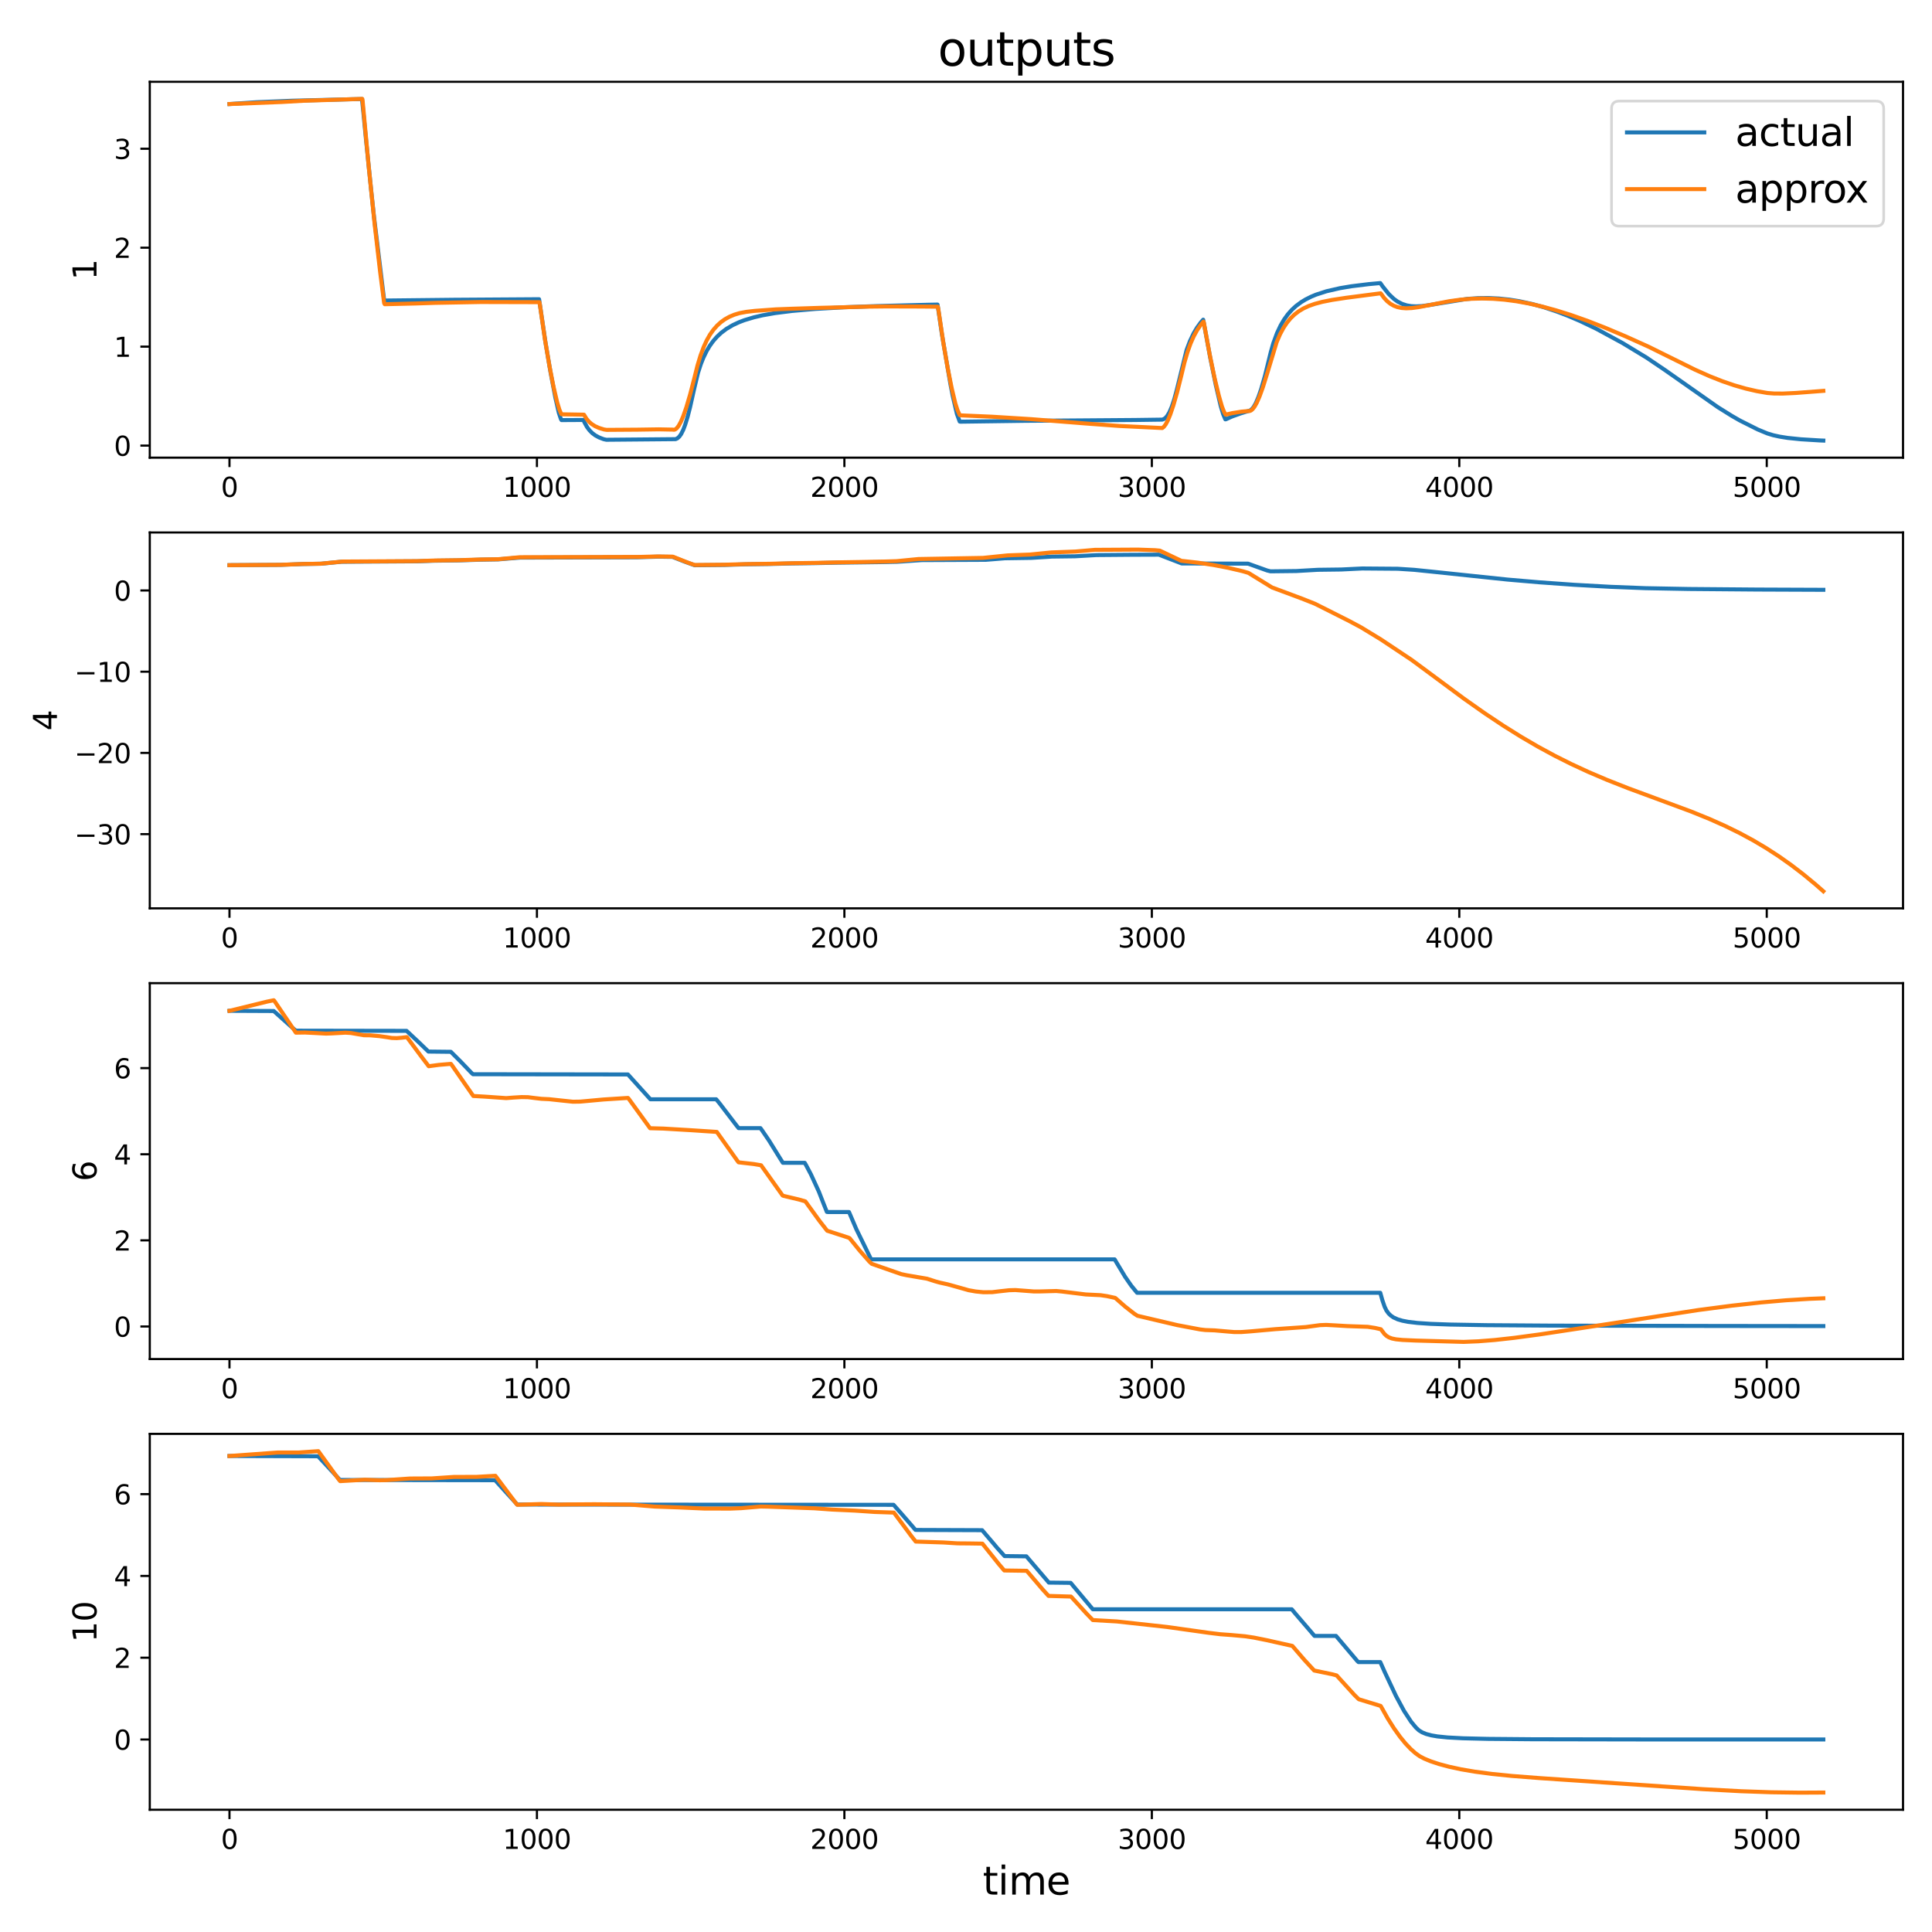 <?xml version="1.0" encoding="utf-8" standalone="no"?>
<!DOCTYPE svg PUBLIC "-//W3C//DTD SVG 1.1//EN"
  "http://www.w3.org/Graphics/SVG/1.1/DTD/svg11.dtd">
<svg xmlns:xlink="http://www.w3.org/1999/xlink" width="720pt" height="720pt" viewBox="0 0 720 720" xmlns="http://www.w3.org/2000/svg" version="1.1">
 <defs>
  <style type="text/css">*{stroke-linejoin: round; stroke-linecap: butt}</style>
 </defs>
 <g id="figure_1">
  <g id="patch_1">
   <path d="M 0 720 
L 720 720 
L 720 0 
L 0 0 
z
" style="fill: #ffffff"/>
  </g>
  <g id="axes_1">
   <g id="patch_2">
    <path d="M 55.82 170.56 
L 709.2 170.56 
L 709.2 30.48 
L 55.82 30.48 
z
" style="fill: #ffffff"/>
   </g>
   <g id="matplotlib.axis_1">
    <g id="xtick_1">
     <g id="line2d_1">
      <defs>
       <path id="m9cb4929d1c" d="M 0 0 
L 0 3.5 
" style="stroke: #000000; stroke-width: 0.8"/>
      </defs>
      <g>
       <use xlink:href="#m9cb4929d1c" x="85.519" y="170.56" style="stroke: #000000; stroke-width: 0.8"/>
      </g>
     </g>
     <g id="text_1">
      <!-- 0 -->
      <g transform="translate(82.338 185.158) scale(0.1 -0.1)">
       <defs>
        <path id="DejaVuSans-30" d="M 2034 4250 
Q 1547 4250 1301 3770 
Q 1056 3291 1056 2328 
Q 1056 1369 1301 889 
Q 1547 409 2034 409 
Q 2525 409 2770 889 
Q 3016 1369 3016 2328 
Q 3016 3291 2770 3770 
Q 2525 4250 2034 4250 
z
M 2034 4750 
Q 2819 4750 3233 4129 
Q 3647 3509 3647 2328 
Q 3647 1150 3233 529 
Q 2819 -91 2034 -91 
Q 1250 -91 836 529 
Q 422 1150 422 2328 
Q 422 3509 836 4129 
Q 1250 4750 2034 4750 
z
" transform="scale(0.016)"/>
       </defs>
       <use xlink:href="#DejaVuSans-30"/>
      </g>
     </g>
    </g>
    <g id="xtick_2">
     <g id="line2d_2">
      <g>
       <use xlink:href="#m9cb4929d1c" x="200.099" y="170.56" style="stroke: #000000; stroke-width: 0.8"/>
      </g>
     </g>
     <g id="text_2">
      <!-- 1000 -->
      <g transform="translate(187.374 185.158) scale(0.1 -0.1)">
       <defs>
        <path id="DejaVuSans-31" d="M 794 531 
L 1825 531 
L 1825 4091 
L 703 3866 
L 703 4441 
L 1819 4666 
L 2450 4666 
L 2450 531 
L 3481 531 
L 3481 0 
L 794 0 
L 794 531 
z
" transform="scale(0.016)"/>
       </defs>
       <use xlink:href="#DejaVuSans-31"/>
       <use xlink:href="#DejaVuSans-30" x="63.623"/>
       <use xlink:href="#DejaVuSans-30" x="127.246"/>
       <use xlink:href="#DejaVuSans-30" x="190.869"/>
      </g>
     </g>
    </g>
    <g id="xtick_3">
     <g id="line2d_3">
      <g>
       <use xlink:href="#m9cb4929d1c" x="314.679" y="170.56" style="stroke: #000000; stroke-width: 0.8"/>
      </g>
     </g>
     <g id="text_3">
      <!-- 2000 -->
      <g transform="translate(301.954 185.158) scale(0.1 -0.1)">
       <defs>
        <path id="DejaVuSans-32" d="M 1228 531 
L 3431 531 
L 3431 0 
L 469 0 
L 469 531 
Q 828 903 1448 1529 
Q 2069 2156 2228 2338 
Q 2531 2678 2651 2914 
Q 2772 3150 2772 3378 
Q 2772 3750 2511 3984 
Q 2250 4219 1831 4219 
Q 1534 4219 1204 4116 
Q 875 4013 500 3803 
L 500 4441 
Q 881 4594 1212 4672 
Q 1544 4750 1819 4750 
Q 2544 4750 2975 4387 
Q 3406 4025 3406 3419 
Q 3406 3131 3298 2873 
Q 3191 2616 2906 2266 
Q 2828 2175 2409 1742 
Q 1991 1309 1228 531 
z
" transform="scale(0.016)"/>
       </defs>
       <use xlink:href="#DejaVuSans-32"/>
       <use xlink:href="#DejaVuSans-30" x="63.623"/>
       <use xlink:href="#DejaVuSans-30" x="127.246"/>
       <use xlink:href="#DejaVuSans-30" x="190.869"/>
      </g>
     </g>
    </g>
    <g id="xtick_4">
     <g id="line2d_4">
      <g>
       <use xlink:href="#m9cb4929d1c" x="429.259" y="170.56" style="stroke: #000000; stroke-width: 0.8"/>
      </g>
     </g>
     <g id="text_4">
      <!-- 3000 -->
      <g transform="translate(416.534 185.158) scale(0.1 -0.1)">
       <defs>
        <path id="DejaVuSans-33" d="M 2597 2516 
Q 3050 2419 3304 2112 
Q 3559 1806 3559 1356 
Q 3559 666 3084 287 
Q 2609 -91 1734 -91 
Q 1441 -91 1130 -33 
Q 819 25 488 141 
L 488 750 
Q 750 597 1062 519 
Q 1375 441 1716 441 
Q 2309 441 2620 675 
Q 2931 909 2931 1356 
Q 2931 1769 2642 2001 
Q 2353 2234 1838 2234 
L 1294 2234 
L 1294 2753 
L 1863 2753 
Q 2328 2753 2575 2939 
Q 2822 3125 2822 3475 
Q 2822 3834 2567 4026 
Q 2313 4219 1838 4219 
Q 1578 4219 1281 4162 
Q 984 4106 628 3988 
L 628 4550 
Q 988 4650 1302 4700 
Q 1616 4750 1894 4750 
Q 2613 4750 3031 4423 
Q 3450 4097 3450 3541 
Q 3450 3153 3228 2886 
Q 3006 2619 2597 2516 
z
" transform="scale(0.016)"/>
       </defs>
       <use xlink:href="#DejaVuSans-33"/>
       <use xlink:href="#DejaVuSans-30" x="63.623"/>
       <use xlink:href="#DejaVuSans-30" x="127.246"/>
       <use xlink:href="#DejaVuSans-30" x="190.869"/>
      </g>
     </g>
    </g>
    <g id="xtick_5">
     <g id="line2d_5">
      <g>
       <use xlink:href="#m9cb4929d1c" x="543.838" y="170.56" style="stroke: #000000; stroke-width: 0.8"/>
      </g>
     </g>
     <g id="text_5">
      <!-- 4000 -->
      <g transform="translate(531.113 185.158) scale(0.1 -0.1)">
       <defs>
        <path id="DejaVuSans-34" d="M 2419 4116 
L 825 1625 
L 2419 1625 
L 2419 4116 
z
M 2253 4666 
L 3047 4666 
L 3047 1625 
L 3713 1625 
L 3713 1100 
L 3047 1100 
L 3047 0 
L 2419 0 
L 2419 1100 
L 313 1100 
L 313 1709 
L 2253 4666 
z
" transform="scale(0.016)"/>
       </defs>
       <use xlink:href="#DejaVuSans-34"/>
       <use xlink:href="#DejaVuSans-30" x="63.623"/>
       <use xlink:href="#DejaVuSans-30" x="127.246"/>
       <use xlink:href="#DejaVuSans-30" x="190.869"/>
      </g>
     </g>
    </g>
    <g id="xtick_6">
     <g id="line2d_6">
      <g>
       <use xlink:href="#m9cb4929d1c" x="658.418" y="170.56" style="stroke: #000000; stroke-width: 0.8"/>
      </g>
     </g>
     <g id="text_6">
      <!-- 5000 -->
      <g transform="translate(645.693 185.158) scale(0.1 -0.1)">
       <defs>
        <path id="DejaVuSans-35" d="M 691 4666 
L 3169 4666 
L 3169 4134 
L 1269 4134 
L 1269 2991 
Q 1406 3038 1543 3061 
Q 1681 3084 1819 3084 
Q 2600 3084 3056 2656 
Q 3513 2228 3513 1497 
Q 3513 744 3044 326 
Q 2575 -91 1722 -91 
Q 1428 -91 1123 -41 
Q 819 9 494 109 
L 494 744 
Q 775 591 1075 516 
Q 1375 441 1709 441 
Q 2250 441 2565 725 
Q 2881 1009 2881 1497 
Q 2881 1984 2565 2268 
Q 2250 2553 1709 2553 
Q 1456 2553 1204 2497 
Q 953 2441 691 2322 
L 691 4666 
z
" transform="scale(0.016)"/>
       </defs>
       <use xlink:href="#DejaVuSans-35"/>
       <use xlink:href="#DejaVuSans-30" x="63.623"/>
       <use xlink:href="#DejaVuSans-30" x="127.246"/>
       <use xlink:href="#DejaVuSans-30" x="190.869"/>
      </g>
     </g>
    </g>
   </g>
   <g id="matplotlib.axis_2">
    <g id="ytick_1">
     <g id="line2d_7">
      <defs>
       <path id="me25ed0e002" d="M 0 0 
L -3.5 0 
" style="stroke: #000000; stroke-width: 0.8"/>
      </defs>
      <g>
       <use xlink:href="#me25ed0e002" x="55.82" y="166.055" style="stroke: #000000; stroke-width: 0.8"/>
      </g>
     </g>
     <g id="text_7">
      <!-- 0 -->
      <g transform="translate(42.458 169.854) scale(0.1 -0.1)">
       <use xlink:href="#DejaVuSans-30"/>
      </g>
     </g>
    </g>
    <g id="ytick_2">
     <g id="line2d_8">
      <g>
       <use xlink:href="#me25ed0e002" x="55.82" y="129.179" style="stroke: #000000; stroke-width: 0.8"/>
      </g>
     </g>
     <g id="text_8">
      <!-- 1 -->
      <g transform="translate(42.458 132.978) scale(0.1 -0.1)">
       <use xlink:href="#DejaVuSans-31"/>
      </g>
     </g>
    </g>
    <g id="ytick_3">
     <g id="line2d_9">
      <g>
       <use xlink:href="#me25ed0e002" x="55.82" y="92.303" style="stroke: #000000; stroke-width: 0.8"/>
      </g>
     </g>
     <g id="text_9">
      <!-- 2 -->
      <g transform="translate(42.458 96.102) scale(0.1 -0.1)">
       <use xlink:href="#DejaVuSans-32"/>
      </g>
     </g>
    </g>
    <g id="ytick_4">
     <g id="line2d_10">
      <g>
       <use xlink:href="#me25ed0e002" x="55.82" y="55.427" style="stroke: #000000; stroke-width: 0.8"/>
      </g>
     </g>
     <g id="text_10">
      <!-- 3 -->
      <g transform="translate(42.458 59.226) scale(0.1 -0.1)">
       <use xlink:href="#DejaVuSans-33"/>
      </g>
     </g>
    </g>
    <g id="text_11">
     <!-- 1 -->
     <g transform="translate(35.962 104.338) rotate(-90) scale(0.12 -0.12)">
      <use xlink:href="#DejaVuSans-31"/>
     </g>
    </g>
   </g>
   <g id="line2d_11">
    <path d="M 85.519 38.774 
L 95.602 38.091 
L 109.008 37.536 
L 130.778 36.994 
L 134.903 36.919 
L 135.476 42.472 
L 136.507 53.113 
L 138.34 71.09 
L 139.372 80.719 
L 143.153 111.776 
L 143.382 111.997 
L 169.277 111.715 
L 200.901 111.508 
L 201.245 113.757 
L 203.307 127.769 
L 205.14 138.595 
L 206.974 148.228 
L 208.234 153.764 
L 209.036 156.182 
L 209.265 156.557 
L 217.4 156.51 
L 217.859 157.48 
L 218.775 159.144 
L 219.692 160.377 
L 220.723 161.412 
L 221.869 162.266 
L 223.244 163.014 
L 224.963 163.675 
L 225.994 163.889 
L 251.774 163.659 
L 252.462 163.341 
L 253.149 162.722 
L 253.837 161.761 
L 254.639 160.148 
L 255.326 158.334 
L 256.243 155.363 
L 257.16 151.795 
L 258.649 145.123 
L 260.139 138.892 
L 261.17 135.722 
L 262.087 133.408 
L 263.347 130.807 
L 264.493 128.892 
L 265.753 127.146 
L 267.128 125.57 
L 268.732 124.059 
L 270.68 122.587 
L 273.086 121.164 
L 275.378 120.097 
L 277.44 119.312 
L 280.992 118.246 
L 284.201 117.5 
L 288.784 116.692 
L 295.2 115.878 
L 304.023 115.114 
L 314.45 114.52 
L 326.595 114.067 
L 345.73 113.58 
L 349.396 113.509 
L 350.084 118.114 
L 351.001 124.436 
L 354.209 143.234 
L 355.011 147.359 
L 356.615 154.269 
L 357.646 157.085 
L 357.875 157.152 
L 381.823 156.828 
L 422.957 156.519 
L 433.154 156.381 
L 433.842 156.099 
L 434.415 155.664 
L 434.988 155.004 
L 435.79 153.674 
L 436.706 151.538 
L 437.623 148.756 
L 438.54 145.359 
L 442.206 130.444 
L 443.466 127.1 
L 444.841 124.218 
L 446.102 122.099 
L 447.477 120.2 
L 448.393 119.14 
L 448.737 120.912 
L 451.029 133.394 
L 453.091 143.501 
L 454.924 151.338 
L 455.841 154.37 
L 456.643 156.274 
L 456.872 156.251 
L 459.164 155.209 
L 462.372 154.06 
L 465.924 152.954 
L 466.612 152.382 
L 467.184 151.671 
L 467.987 150.281 
L 469.018 147.851 
L 470.049 144.831 
L 471.424 140.014 
L 473.601 131.166 
L 474.518 127.929 
L 475.893 124.174 
L 477.268 121.254 
L 478.528 119.106 
L 479.903 117.193 
L 481.392 115.499 
L 482.997 114.021 
L 484.944 112.578 
L 486.548 111.606 
L 488.611 110.571 
L 490.444 109.807 
L 494.34 108.544 
L 499.381 107.387 
L 503.621 106.679 
L 510.037 105.892 
L 514.391 105.489 
L 515.308 106.782 
L 517.6 109.64 
L 519.433 111.374 
L 520.808 112.367 
L 522.527 113.253 
L 524.245 113.809 
L 525.964 114.096 
L 527.797 114.175 
L 529.974 114.055 
L 532.839 113.667 
L 546.703 111.402 
L 550.828 111.11 
L 554.723 111.067 
L 558.619 111.255 
L 562.629 111.681 
L 566.296 112.27 
L 571.108 113.323 
L 575.348 114.498 
L 580.389 116.18 
L 584.285 117.676 
L 588.868 119.641 
L 594.941 122.551 
L 604.68 127.846 
L 613.618 133.271 
L 620.607 137.995 
L 640.2 151.743 
L 645.356 154.96 
L 648.335 156.675 
L 655.095 160.068 
L 658.647 161.537 
L 660.824 162.197 
L 663.231 162.725 
L 666.21 163.197 
L 671.137 163.707 
L 678.011 164.13 
L 679.501 164.193 
L 679.501 164.193 
" clip-path="url(#pb04f5c533a)" style="fill: none; stroke: #1f77b4; stroke-width: 1.5; stroke-linecap: square"/>
   </g>
   <g id="line2d_12">
    <path d="M 85.519 38.774 
L 104.998 38.012 
L 113.133 37.549 
L 135.018 36.847 
L 135.132 37.495 
L 137.424 62.256 
L 139.601 83.429 
L 141.663 101.336 
L 143.153 112.949 
L 143.382 113.372 
L 154.84 113.102 
L 162.288 112.861 
L 172.256 112.679 
L 179.131 112.551 
L 201.016 112.608 
L 201.245 113.869 
L 203.078 126.409 
L 204.797 136.594 
L 206.286 144.146 
L 207.661 150.009 
L 208.463 152.637 
L 209.151 154.282 
L 209.38 154.402 
L 217.63 154.538 
L 218.546 156.03 
L 219.463 157.117 
L 220.494 158.019 
L 221.755 158.817 
L 223.244 159.482 
L 225.077 160.047 
L 226.109 160.199 
L 237.567 160.121 
L 245.473 160.003 
L 250.743 160.104 
L 251.202 160.168 
L 251.66 160.019 
L 252.233 159.568 
L 252.92 158.68 
L 253.722 157.219 
L 254.639 155.067 
L 255.785 151.773 
L 257.16 147.109 
L 258.764 140.93 
L 259.91 136.303 
L 261.055 132.51 
L 262.201 129.412 
L 263.347 126.897 
L 264.607 124.672 
L 265.868 122.894 
L 267.243 121.346 
L 268.618 120.084 
L 270.107 119.004 
L 271.826 118.044 
L 273.659 117.278 
L 275.607 116.69 
L 278.128 116.216 
L 281.336 115.848 
L 289.242 115.281 
L 294.627 115.076 
L 305.742 114.719 
L 312.616 114.55 
L 323.731 114.266 
L 330.376 114.197 
L 343.324 114.234 
L 349.511 114.294 
L 349.74 115.535 
L 351.573 127.838 
L 353.178 137.191 
L 354.667 144.643 
L 356.042 150.403 
L 356.844 152.884 
L 357.646 154.672 
L 357.875 154.787 
L 369.792 155.303 
L 384.229 156.201 
L 404.968 157.847 
L 417.113 158.74 
L 433.154 159.517 
L 433.727 159.067 
L 434.415 158.165 
L 435.217 156.669 
L 436.133 154.452 
L 437.279 151.064 
L 438.654 146.267 
L 440.258 139.896 
L 441.404 135.114 
L 442.55 131.193 
L 443.696 127.989 
L 444.841 125.386 
L 446.102 123.079 
L 447.362 121.231 
L 448.508 119.864 
L 448.623 120.133 
L 450.8 132.032 
L 452.633 140.855 
L 454.237 147.502 
L 455.383 151.498 
L 456.185 153.53 
L 456.758 154.538 
L 459.278 153.949 
L 462.601 153.419 
L 465.237 153.178 
L 465.695 153.183 
L 466.268 152.94 
L 466.841 152.447 
L 467.528 151.556 
L 468.33 150.145 
L 469.362 147.824 
L 470.622 144.362 
L 472.226 139.227 
L 475.778 127.488 
L 477.038 124.566 
L 478.299 122.219 
L 479.559 120.324 
L 480.934 118.656 
L 482.424 117.214 
L 484.028 115.987 
L 485.746 114.954 
L 487.694 114.048 
L 489.986 113.239 
L 492.736 112.507 
L 496.402 111.778 
L 501.673 110.976 
L 514.506 109.307 
L 514.735 109.565 
L 515.881 111.108 
L 517.027 112.308 
L 518.173 113.22 
L 519.433 113.942 
L 520.808 114.458 
L 522.297 114.771 
L 524.016 114.896 
L 526.079 114.81 
L 528.714 114.461 
L 532.839 113.657 
L 540.057 112.26 
L 544.297 111.68 
L 548.307 111.35 
L 552.317 111.241 
L 556.442 111.352 
L 560.682 111.691 
L 565.15 112.277 
L 569.733 113.103 
L 574.66 114.223 
L 579.816 115.624 
L 585.431 117.385 
L 591.504 119.531 
L 598.149 122.12 
L 605.826 125.359 
L 614.305 129.177 
L 620.951 132.464 
L 631.721 137.791 
L 637.106 140.19 
L 641.919 142.091 
L 646.387 143.615 
L 650.627 144.829 
L 654.752 145.78 
L 658.647 146.454 
L 661.168 146.649 
L 664.491 146.665 
L 669.189 146.448 
L 678.241 145.761 
L 679.501 145.659 
L 679.501 145.659 
" clip-path="url(#pb04f5c533a)" style="fill: none; stroke: #ff7f0e; stroke-width: 1.5; stroke-linecap: square"/>
   </g>
   <g id="patch_3">
    <path d="M 55.82 170.56 
L 55.82 30.48 
" style="fill: none; stroke: #000000; stroke-width: 0.8; stroke-linejoin: miter; stroke-linecap: square"/>
   </g>
   <g id="patch_4">
    <path d="M 709.2 170.56 
L 709.2 30.48 
" style="fill: none; stroke: #000000; stroke-width: 0.8; stroke-linejoin: miter; stroke-linecap: square"/>
   </g>
   <g id="patch_5">
    <path d="M 55.82 170.56 
L 709.2 170.56 
" style="fill: none; stroke: #000000; stroke-width: 0.8; stroke-linejoin: miter; stroke-linecap: square"/>
   </g>
   <g id="patch_6">
    <path d="M 55.82 30.48 
L 709.2 30.48 
" style="fill: none; stroke: #000000; stroke-width: 0.8; stroke-linejoin: miter; stroke-linecap: square"/>
   </g>
   <g id="text_12">
    <!-- outputs -->
    <g transform="translate(349.512 24.48) scale(0.173 -0.173)">
     <defs>
      <path id="DejaVuSans-6f" d="M 1959 3097 
Q 1497 3097 1228 2736 
Q 959 2375 959 1747 
Q 959 1119 1226 758 
Q 1494 397 1959 397 
Q 2419 397 2687 759 
Q 2956 1122 2956 1747 
Q 2956 2369 2687 2733 
Q 2419 3097 1959 3097 
z
M 1959 3584 
Q 2709 3584 3137 3096 
Q 3566 2609 3566 1747 
Q 3566 888 3137 398 
Q 2709 -91 1959 -91 
Q 1206 -91 779 398 
Q 353 888 353 1747 
Q 353 2609 779 3096 
Q 1206 3584 1959 3584 
z
" transform="scale(0.016)"/>
      <path id="DejaVuSans-75" d="M 544 1381 
L 544 3500 
L 1119 3500 
L 1119 1403 
Q 1119 906 1312 657 
Q 1506 409 1894 409 
Q 2359 409 2629 706 
Q 2900 1003 2900 1516 
L 2900 3500 
L 3475 3500 
L 3475 0 
L 2900 0 
L 2900 538 
Q 2691 219 2414 64 
Q 2138 -91 1772 -91 
Q 1169 -91 856 284 
Q 544 659 544 1381 
z
M 1991 3584 
L 1991 3584 
z
" transform="scale(0.016)"/>
      <path id="DejaVuSans-74" d="M 1172 4494 
L 1172 3500 
L 2356 3500 
L 2356 3053 
L 1172 3053 
L 1172 1153 
Q 1172 725 1289 603 
Q 1406 481 1766 481 
L 2356 481 
L 2356 0 
L 1766 0 
Q 1100 0 847 248 
Q 594 497 594 1153 
L 594 3053 
L 172 3053 
L 172 3500 
L 594 3500 
L 594 4494 
L 1172 4494 
z
" transform="scale(0.016)"/>
      <path id="DejaVuSans-70" d="M 1159 525 
L 1159 -1331 
L 581 -1331 
L 581 3500 
L 1159 3500 
L 1159 2969 
Q 1341 3281 1617 3432 
Q 1894 3584 2278 3584 
Q 2916 3584 3314 3078 
Q 3713 2572 3713 1747 
Q 3713 922 3314 415 
Q 2916 -91 2278 -91 
Q 1894 -91 1617 61 
Q 1341 213 1159 525 
z
M 3116 1747 
Q 3116 2381 2855 2742 
Q 2594 3103 2138 3103 
Q 1681 3103 1420 2742 
Q 1159 2381 1159 1747 
Q 1159 1113 1420 752 
Q 1681 391 2138 391 
Q 2594 391 2855 752 
Q 3116 1113 3116 1747 
z
" transform="scale(0.016)"/>
      <path id="DejaVuSans-73" d="M 2834 3397 
L 2834 2853 
Q 2591 2978 2328 3040 
Q 2066 3103 1784 3103 
Q 1356 3103 1142 2972 
Q 928 2841 928 2578 
Q 928 2378 1081 2264 
Q 1234 2150 1697 2047 
L 1894 2003 
Q 2506 1872 2764 1633 
Q 3022 1394 3022 966 
Q 3022 478 2636 193 
Q 2250 -91 1575 -91 
Q 1294 -91 989 -36 
Q 684 19 347 128 
L 347 722 
Q 666 556 975 473 
Q 1284 391 1588 391 
Q 1994 391 2212 530 
Q 2431 669 2431 922 
Q 2431 1156 2273 1281 
Q 2116 1406 1581 1522 
L 1381 1569 
Q 847 1681 609 1914 
Q 372 2147 372 2553 
Q 372 3047 722 3315 
Q 1072 3584 1716 3584 
Q 2034 3584 2315 3537 
Q 2597 3491 2834 3397 
z
" transform="scale(0.016)"/>
     </defs>
     <use xlink:href="#DejaVuSans-6f"/>
     <use xlink:href="#DejaVuSans-75" x="61.182"/>
     <use xlink:href="#DejaVuSans-74" x="124.561"/>
     <use xlink:href="#DejaVuSans-70" x="163.77"/>
     <use xlink:href="#DejaVuSans-75" x="227.246"/>
     <use xlink:href="#DejaVuSans-74" x="290.625"/>
     <use xlink:href="#DejaVuSans-73" x="329.834"/>
    </g>
   </g>
   <g id="legend_1">
    <g id="patch_7">
     <path d="M 603.452 84.273 
L 699.12 84.273 
Q 702 84.273 702 81.393 
L 702 40.56 
Q 702 37.68 699.12 37.68 
L 603.452 37.68 
Q 600.572 37.68 600.572 40.56 
L 600.572 81.393 
Q 600.572 84.273 603.452 84.273 
z
" style="fill: #ffffff; opacity: 0.8; stroke: #cccccc; stroke-linejoin: miter"/>
    </g>
    <g id="line2d_13">
     <path d="M 606.332 49.342 
L 620.732 49.342 
L 635.132 49.342 
" style="fill: none; stroke: #1f77b4; stroke-width: 1.5; stroke-linecap: square"/>
    </g>
    <g id="text_13">
     <!-- actual -->
     <g transform="translate(646.652 54.382) scale(0.144 -0.144)">
      <defs>
       <path id="DejaVuSans-61" d="M 2194 1759 
Q 1497 1759 1228 1600 
Q 959 1441 959 1056 
Q 959 750 1161 570 
Q 1363 391 1709 391 
Q 2188 391 2477 730 
Q 2766 1069 2766 1631 
L 2766 1759 
L 2194 1759 
z
M 3341 1997 
L 3341 0 
L 2766 0 
L 2766 531 
Q 2569 213 2275 61 
Q 1981 -91 1556 -91 
Q 1019 -91 701 211 
Q 384 513 384 1019 
Q 384 1609 779 1909 
Q 1175 2209 1959 2209 
L 2766 2209 
L 2766 2266 
Q 2766 2663 2505 2880 
Q 2244 3097 1772 3097 
Q 1472 3097 1187 3025 
Q 903 2953 641 2809 
L 641 3341 
Q 956 3463 1253 3523 
Q 1550 3584 1831 3584 
Q 2591 3584 2966 3190 
Q 3341 2797 3341 1997 
z
" transform="scale(0.016)"/>
       <path id="DejaVuSans-63" d="M 3122 3366 
L 3122 2828 
Q 2878 2963 2633 3030 
Q 2388 3097 2138 3097 
Q 1578 3097 1268 2742 
Q 959 2388 959 1747 
Q 959 1106 1268 751 
Q 1578 397 2138 397 
Q 2388 397 2633 464 
Q 2878 531 3122 666 
L 3122 134 
Q 2881 22 2623 -34 
Q 2366 -91 2075 -91 
Q 1284 -91 818 406 
Q 353 903 353 1747 
Q 353 2603 823 3093 
Q 1294 3584 2113 3584 
Q 2378 3584 2631 3529 
Q 2884 3475 3122 3366 
z
" transform="scale(0.016)"/>
       <path id="DejaVuSans-6c" d="M 603 4863 
L 1178 4863 
L 1178 0 
L 603 0 
L 603 4863 
z
" transform="scale(0.016)"/>
      </defs>
      <use xlink:href="#DejaVuSans-61"/>
      <use xlink:href="#DejaVuSans-63" x="61.279"/>
      <use xlink:href="#DejaVuSans-74" x="116.26"/>
      <use xlink:href="#DejaVuSans-75" x="155.469"/>
      <use xlink:href="#DejaVuSans-61" x="218.848"/>
      <use xlink:href="#DejaVuSans-6c" x="280.127"/>
     </g>
    </g>
    <g id="line2d_14">
     <path d="M 606.332 70.478 
L 620.732 70.478 
L 635.132 70.478 
" style="fill: none; stroke: #ff7f0e; stroke-width: 1.5; stroke-linecap: square"/>
    </g>
    <g id="text_14">
     <!-- approx -->
     <g transform="translate(646.652 75.518) scale(0.144 -0.144)">
      <defs>
       <path id="DejaVuSans-72" d="M 2631 2963 
Q 2534 3019 2420 3045 
Q 2306 3072 2169 3072 
Q 1681 3072 1420 2755 
Q 1159 2438 1159 1844 
L 1159 0 
L 581 0 
L 581 3500 
L 1159 3500 
L 1159 2956 
Q 1341 3275 1631 3429 
Q 1922 3584 2338 3584 
Q 2397 3584 2469 3576 
Q 2541 3569 2628 3553 
L 2631 2963 
z
" transform="scale(0.016)"/>
       <path id="DejaVuSans-78" d="M 3513 3500 
L 2247 1797 
L 3578 0 
L 2900 0 
L 1881 1375 
L 863 0 
L 184 0 
L 1544 1831 
L 300 3500 
L 978 3500 
L 1906 2253 
L 2834 3500 
L 3513 3500 
z
" transform="scale(0.016)"/>
      </defs>
      <use xlink:href="#DejaVuSans-61"/>
      <use xlink:href="#DejaVuSans-70" x="61.279"/>
      <use xlink:href="#DejaVuSans-70" x="124.756"/>
      <use xlink:href="#DejaVuSans-72" x="188.232"/>
      <use xlink:href="#DejaVuSans-6f" x="227.096"/>
      <use xlink:href="#DejaVuSans-78" x="285.152"/>
     </g>
    </g>
   </g>
  </g>
  <g id="axes_2">
   <g id="patch_8">
    <path d="M 55.82 338.52 
L 709.2 338.52 
L 709.2 198.44 
L 55.82 198.44 
z
" style="fill: #ffffff"/>
   </g>
   <g id="matplotlib.axis_3">
    <g id="xtick_7">
     <g id="line2d_15">
      <g>
       <use xlink:href="#m9cb4929d1c" x="85.519" y="338.52" style="stroke: #000000; stroke-width: 0.8"/>
      </g>
     </g>
     <g id="text_15">
      <!-- 0 -->
      <g transform="translate(82.338 353.118) scale(0.1 -0.1)">
       <use xlink:href="#DejaVuSans-30"/>
      </g>
     </g>
    </g>
    <g id="xtick_8">
     <g id="line2d_16">
      <g>
       <use xlink:href="#m9cb4929d1c" x="200.099" y="338.52" style="stroke: #000000; stroke-width: 0.8"/>
      </g>
     </g>
     <g id="text_16">
      <!-- 1000 -->
      <g transform="translate(187.374 353.118) scale(0.1 -0.1)">
       <use xlink:href="#DejaVuSans-31"/>
       <use xlink:href="#DejaVuSans-30" x="63.623"/>
       <use xlink:href="#DejaVuSans-30" x="127.246"/>
       <use xlink:href="#DejaVuSans-30" x="190.869"/>
      </g>
     </g>
    </g>
    <g id="xtick_9">
     <g id="line2d_17">
      <g>
       <use xlink:href="#m9cb4929d1c" x="314.679" y="338.52" style="stroke: #000000; stroke-width: 0.8"/>
      </g>
     </g>
     <g id="text_17">
      <!-- 2000 -->
      <g transform="translate(301.954 353.118) scale(0.1 -0.1)">
       <use xlink:href="#DejaVuSans-32"/>
       <use xlink:href="#DejaVuSans-30" x="63.623"/>
       <use xlink:href="#DejaVuSans-30" x="127.246"/>
       <use xlink:href="#DejaVuSans-30" x="190.869"/>
      </g>
     </g>
    </g>
    <g id="xtick_10">
     <g id="line2d_18">
      <g>
       <use xlink:href="#m9cb4929d1c" x="429.259" y="338.52" style="stroke: #000000; stroke-width: 0.8"/>
      </g>
     </g>
     <g id="text_18">
      <!-- 3000 -->
      <g transform="translate(416.534 353.118) scale(0.1 -0.1)">
       <use xlink:href="#DejaVuSans-33"/>
       <use xlink:href="#DejaVuSans-30" x="63.623"/>
       <use xlink:href="#DejaVuSans-30" x="127.246"/>
       <use xlink:href="#DejaVuSans-30" x="190.869"/>
      </g>
     </g>
    </g>
    <g id="xtick_11">
     <g id="line2d_19">
      <g>
       <use xlink:href="#m9cb4929d1c" x="543.838" y="338.52" style="stroke: #000000; stroke-width: 0.8"/>
      </g>
     </g>
     <g id="text_19">
      <!-- 4000 -->
      <g transform="translate(531.113 353.118) scale(0.1 -0.1)">
       <use xlink:href="#DejaVuSans-34"/>
       <use xlink:href="#DejaVuSans-30" x="63.623"/>
       <use xlink:href="#DejaVuSans-30" x="127.246"/>
       <use xlink:href="#DejaVuSans-30" x="190.869"/>
      </g>
     </g>
    </g>
    <g id="xtick_12">
     <g id="line2d_20">
      <g>
       <use xlink:href="#m9cb4929d1c" x="658.418" y="338.52" style="stroke: #000000; stroke-width: 0.8"/>
      </g>
     </g>
     <g id="text_20">
      <!-- 5000 -->
      <g transform="translate(645.693 353.118) scale(0.1 -0.1)">
       <use xlink:href="#DejaVuSans-35"/>
       <use xlink:href="#DejaVuSans-30" x="63.623"/>
       <use xlink:href="#DejaVuSans-30" x="127.246"/>
       <use xlink:href="#DejaVuSans-30" x="190.869"/>
      </g>
     </g>
    </g>
   </g>
   <g id="matplotlib.axis_4">
    <g id="ytick_5">
     <g id="line2d_21">
      <g>
       <use xlink:href="#me25ed0e002" x="55.82" y="310.857" style="stroke: #000000; stroke-width: 0.8"/>
      </g>
     </g>
     <g id="text_21">
      <!-- −30 -->
      <g transform="translate(27.715 314.656) scale(0.1 -0.1)">
       <defs>
        <path id="DejaVuSans-2212" d="M 678 2272 
L 4684 2272 
L 4684 1741 
L 678 1741 
L 678 2272 
z
" transform="scale(0.016)"/>
       </defs>
       <use xlink:href="#DejaVuSans-2212"/>
       <use xlink:href="#DejaVuSans-33" x="83.789"/>
       <use xlink:href="#DejaVuSans-30" x="147.412"/>
      </g>
     </g>
    </g>
    <g id="ytick_6">
     <g id="line2d_22">
      <g>
       <use xlink:href="#me25ed0e002" x="55.82" y="280.589" style="stroke: #000000; stroke-width: 0.8"/>
      </g>
     </g>
     <g id="text_22">
      <!-- −20 -->
      <g transform="translate(27.715 284.388) scale(0.1 -0.1)">
       <use xlink:href="#DejaVuSans-2212"/>
       <use xlink:href="#DejaVuSans-32" x="83.789"/>
       <use xlink:href="#DejaVuSans-30" x="147.412"/>
      </g>
     </g>
    </g>
    <g id="ytick_7">
     <g id="line2d_23">
      <g>
       <use xlink:href="#me25ed0e002" x="55.82" y="250.321" style="stroke: #000000; stroke-width: 0.8"/>
      </g>
     </g>
     <g id="text_23">
      <!-- −10 -->
      <g transform="translate(27.715 254.121) scale(0.1 -0.1)">
       <use xlink:href="#DejaVuSans-2212"/>
       <use xlink:href="#DejaVuSans-31" x="83.789"/>
       <use xlink:href="#DejaVuSans-30" x="147.412"/>
      </g>
     </g>
    </g>
    <g id="ytick_8">
     <g id="line2d_24">
      <g>
       <use xlink:href="#me25ed0e002" x="55.82" y="220.054" style="stroke: #000000; stroke-width: 0.8"/>
      </g>
     </g>
     <g id="text_24">
      <!-- 0 -->
      <g transform="translate(42.458 223.853) scale(0.1 -0.1)">
       <use xlink:href="#DejaVuSans-30"/>
      </g>
     </g>
    </g>
    <g id="text_25">
     <!-- 4 -->
     <g transform="translate(21.22 272.298) rotate(-90) scale(0.12 -0.12)">
      <use xlink:href="#DejaVuSans-34"/>
     </g>
    </g>
   </g>
   <g id="line2d_25">
    <path d="M 85.519 210.619 
L 104.539 210.51 
L 113.018 210.191 
L 119.664 210.079 
L 127.112 209.359 
L 155.527 209.183 
L 162.058 208.956 
L 170.881 208.843 
L 179.131 208.573 
L 185.776 208.46 
L 193.797 207.806 
L 237.223 207.687 
L 245.243 207.451 
L 250.629 207.533 
L 255.097 209.29 
L 258.878 210.654 
L 269.993 210.544 
L 277.899 210.299 
L 286.836 210.183 
L 295.2 209.974 
L 303.565 209.864 
L 311.814 209.693 
L 320.981 209.581 
L 328.887 209.475 
L 334.272 209.363 
L 343.438 208.733 
L 367.385 208.623 
L 374.489 208.051 
L 384.458 207.903 
L 392.02 207.423 
L 400.614 207.315 
L 408.634 206.857 
L 422.155 206.745 
L 431.894 206.711 
L 432.696 207.028 
L 440.373 209.982 
L 465.122 210.058 
L 472.226 212.606 
L 473.486 212.917 
L 483.111 212.806 
L 491.132 212.347 
L 499.84 212.236 
L 507.631 211.854 
L 520.922 211.96 
L 526.995 212.355 
L 533.297 212.999 
L 561.827 215.993 
L 573.629 217.004 
L 586.691 217.938 
L 600.097 218.683 
L 613.159 219.196 
L 629.43 219.499 
L 654.981 219.707 
L 679.501 219.803 
L 679.501 219.803 
" clip-path="url(#p42d7382819)" style="fill: none; stroke: #1f77b4; stroke-width: 1.5; stroke-linecap: square"/>
   </g>
   <g id="line2d_26">
    <path d="M 85.519 210.619 
L 104.654 210.489 
L 112.789 210.181 
L 119.549 210.073 
L 127.684 209.27 
L 155.184 209.109 
L 162.402 208.875 
L 170.881 208.769 
L 178.902 208.508 
L 185.662 208.404 
L 193.682 207.663 
L 238.369 207.547 
L 245.129 207.371 
L 250.743 207.451 
L 256.472 209.719 
L 258.878 210.551 
L 269.993 210.451 
L 278.242 210.218 
L 286.836 210.104 
L 294.971 209.896 
L 303.565 209.773 
L 311.814 209.584 
L 320.751 209.437 
L 329.46 209.27 
L 334.157 209.125 
L 342.292 208.331 
L 366.354 207.91 
L 375.521 206.97 
L 383.77 206.67 
L 391.791 205.87 
L 400.728 205.541 
L 408.061 204.909 
L 424.102 204.82 
L 430.404 205.038 
L 432.238 205.205 
L 440.258 209.001 
L 446.446 209.694 
L 452.175 210.554 
L 457.674 211.604 
L 463.06 212.861 
L 465.237 213.498 
L 474.059 218.935 
L 479.33 220.89 
L 485.174 223.075 
L 489.986 224.979 
L 495.486 227.736 
L 502.933 231.498 
L 507.287 233.831 
L 514.621 238.302 
L 525.964 245.853 
L 532.38 250.588 
L 545.557 260.355 
L 553.349 265.844 
L 560.338 270.5 
L 566.869 274.585 
L 573.171 278.264 
L 579.358 281.618 
L 585.545 284.721 
L 591.962 287.69 
L 598.837 290.621 
L 606.743 293.74 
L 616.711 297.421 
L 630.232 302.429 
L 637.106 305.221 
L 642.95 307.827 
L 648.335 310.472 
L 653.377 313.196 
L 658.189 316.05 
L 662.887 319.096 
L 667.47 322.333 
L 672.053 325.843 
L 676.636 329.636 
L 679.501 332.153 
L 679.501 332.153 
" clip-path="url(#p42d7382819)" style="fill: none; stroke: #ff7f0e; stroke-width: 1.5; stroke-linecap: square"/>
   </g>
   <g id="patch_9">
    <path d="M 55.82 338.52 
L 55.82 198.44 
" style="fill: none; stroke: #000000; stroke-width: 0.8; stroke-linejoin: miter; stroke-linecap: square"/>
   </g>
   <g id="patch_10">
    <path d="M 709.2 338.52 
L 709.2 198.44 
" style="fill: none; stroke: #000000; stroke-width: 0.8; stroke-linejoin: miter; stroke-linecap: square"/>
   </g>
   <g id="patch_11">
    <path d="M 55.82 338.52 
L 709.2 338.52 
" style="fill: none; stroke: #000000; stroke-width: 0.8; stroke-linejoin: miter; stroke-linecap: square"/>
   </g>
   <g id="patch_12">
    <path d="M 55.82 198.44 
L 709.2 198.44 
" style="fill: none; stroke: #000000; stroke-width: 0.8; stroke-linejoin: miter; stroke-linecap: square"/>
   </g>
  </g>
  <g id="axes_3">
   <g id="patch_13">
    <path d="M 55.82 506.48 
L 709.2 506.48 
L 709.2 366.4 
L 55.82 366.4 
z
" style="fill: #ffffff"/>
   </g>
   <g id="matplotlib.axis_5">
    <g id="xtick_13">
     <g id="line2d_27">
      <g>
       <use xlink:href="#m9cb4929d1c" x="85.519" y="506.48" style="stroke: #000000; stroke-width: 0.8"/>
      </g>
     </g>
     <g id="text_26">
      <!-- 0 -->
      <g transform="translate(82.338 521.078) scale(0.1 -0.1)">
       <use xlink:href="#DejaVuSans-30"/>
      </g>
     </g>
    </g>
    <g id="xtick_14">
     <g id="line2d_28">
      <g>
       <use xlink:href="#m9cb4929d1c" x="200.099" y="506.48" style="stroke: #000000; stroke-width: 0.8"/>
      </g>
     </g>
     <g id="text_27">
      <!-- 1000 -->
      <g transform="translate(187.374 521.078) scale(0.1 -0.1)">
       <use xlink:href="#DejaVuSans-31"/>
       <use xlink:href="#DejaVuSans-30" x="63.623"/>
       <use xlink:href="#DejaVuSans-30" x="127.246"/>
       <use xlink:href="#DejaVuSans-30" x="190.869"/>
      </g>
     </g>
    </g>
    <g id="xtick_15">
     <g id="line2d_29">
      <g>
       <use xlink:href="#m9cb4929d1c" x="314.679" y="506.48" style="stroke: #000000; stroke-width: 0.8"/>
      </g>
     </g>
     <g id="text_28">
      <!-- 2000 -->
      <g transform="translate(301.954 521.078) scale(0.1 -0.1)">
       <use xlink:href="#DejaVuSans-32"/>
       <use xlink:href="#DejaVuSans-30" x="63.623"/>
       <use xlink:href="#DejaVuSans-30" x="127.246"/>
       <use xlink:href="#DejaVuSans-30" x="190.869"/>
      </g>
     </g>
    </g>
    <g id="xtick_16">
     <g id="line2d_30">
      <g>
       <use xlink:href="#m9cb4929d1c" x="429.259" y="506.48" style="stroke: #000000; stroke-width: 0.8"/>
      </g>
     </g>
     <g id="text_29">
      <!-- 3000 -->
      <g transform="translate(416.534 521.078) scale(0.1 -0.1)">
       <use xlink:href="#DejaVuSans-33"/>
       <use xlink:href="#DejaVuSans-30" x="63.623"/>
       <use xlink:href="#DejaVuSans-30" x="127.246"/>
       <use xlink:href="#DejaVuSans-30" x="190.869"/>
      </g>
     </g>
    </g>
    <g id="xtick_17">
     <g id="line2d_31">
      <g>
       <use xlink:href="#m9cb4929d1c" x="543.838" y="506.48" style="stroke: #000000; stroke-width: 0.8"/>
      </g>
     </g>
     <g id="text_30">
      <!-- 4000 -->
      <g transform="translate(531.113 521.078) scale(0.1 -0.1)">
       <use xlink:href="#DejaVuSans-34"/>
       <use xlink:href="#DejaVuSans-30" x="63.623"/>
       <use xlink:href="#DejaVuSans-30" x="127.246"/>
       <use xlink:href="#DejaVuSans-30" x="190.869"/>
      </g>
     </g>
    </g>
    <g id="xtick_18">
     <g id="line2d_32">
      <g>
       <use xlink:href="#m9cb4929d1c" x="658.418" y="506.48" style="stroke: #000000; stroke-width: 0.8"/>
      </g>
     </g>
     <g id="text_31">
      <!-- 5000 -->
      <g transform="translate(645.693 521.078) scale(0.1 -0.1)">
       <use xlink:href="#DejaVuSans-35"/>
       <use xlink:href="#DejaVuSans-30" x="63.623"/>
       <use xlink:href="#DejaVuSans-30" x="127.246"/>
       <use xlink:href="#DejaVuSans-30" x="190.869"/>
      </g>
     </g>
    </g>
   </g>
   <g id="matplotlib.axis_6">
    <g id="ytick_9">
     <g id="line2d_33">
      <g>
       <use xlink:href="#me25ed0e002" x="55.82" y="494.338" style="stroke: #000000; stroke-width: 0.8"/>
      </g>
     </g>
     <g id="text_32">
      <!-- 0 -->
      <g transform="translate(42.458 498.138) scale(0.1 -0.1)">
       <use xlink:href="#DejaVuSans-30"/>
      </g>
     </g>
    </g>
    <g id="ytick_10">
     <g id="line2d_34">
      <g>
       <use xlink:href="#me25ed0e002" x="55.82" y="462.244" style="stroke: #000000; stroke-width: 0.8"/>
      </g>
     </g>
     <g id="text_33">
      <!-- 2 -->
      <g transform="translate(42.458 466.043) scale(0.1 -0.1)">
       <use xlink:href="#DejaVuSans-32"/>
      </g>
     </g>
    </g>
    <g id="ytick_11">
     <g id="line2d_35">
      <g>
       <use xlink:href="#me25ed0e002" x="55.82" y="430.15" style="stroke: #000000; stroke-width: 0.8"/>
      </g>
     </g>
     <g id="text_34">
      <!-- 4 -->
      <g transform="translate(42.458 433.949) scale(0.1 -0.1)">
       <use xlink:href="#DejaVuSans-34"/>
      </g>
     </g>
    </g>
    <g id="ytick_12">
     <g id="line2d_36">
      <g>
       <use xlink:href="#me25ed0e002" x="55.82" y="398.056" style="stroke: #000000; stroke-width: 0.8"/>
      </g>
     </g>
     <g id="text_35">
      <!-- 6 -->
      <g transform="translate(42.458 401.855) scale(0.1 -0.1)">
       <defs>
        <path id="DejaVuSans-36" d="M 2113 2584 
Q 1688 2584 1439 2293 
Q 1191 2003 1191 1497 
Q 1191 994 1439 701 
Q 1688 409 2113 409 
Q 2538 409 2786 701 
Q 3034 994 3034 1497 
Q 3034 2003 2786 2293 
Q 2538 2584 2113 2584 
z
M 3366 4563 
L 3366 3988 
Q 3128 4100 2886 4159 
Q 2644 4219 2406 4219 
Q 1781 4219 1451 3797 
Q 1122 3375 1075 2522 
Q 1259 2794 1537 2939 
Q 1816 3084 2150 3084 
Q 2853 3084 3261 2657 
Q 3669 2231 3669 1497 
Q 3669 778 3244 343 
Q 2819 -91 2113 -91 
Q 1303 -91 875 529 
Q 447 1150 447 2328 
Q 447 3434 972 4092 
Q 1497 4750 2381 4750 
Q 2619 4750 2861 4703 
Q 3103 4656 3366 4563 
z
" transform="scale(0.016)"/>
       </defs>
       <use xlink:href="#DejaVuSans-36"/>
      </g>
     </g>
    </g>
    <g id="text_36">
     <!-- 6 -->
     <g transform="translate(35.962 440.257) rotate(-90) scale(0.12 -0.12)">
      <use xlink:href="#DejaVuSans-36"/>
     </g>
    </g>
   </g>
   <g id="line2d_37">
    <path d="M 85.519 376.702 
L 102.019 376.778 
L 105.456 379.86 
L 108.779 382.838 
L 110.268 384.103 
L 151.517 384.172 
L 152.777 385.346 
L 156.215 388.565 
L 159.652 391.888 
L 160.683 391.901 
L 168.017 391.98 
L 171.683 395.64 
L 175.693 399.823 
L 176.266 400.331 
L 234.015 400.419 
L 238.483 405.359 
L 242.379 409.667 
L 266.899 409.667 
L 268.159 411.187 
L 274.461 419.432 
L 275.263 420.416 
L 283.398 420.416 
L 284.086 421.37 
L 286.607 425.072 
L 290.846 431.915 
L 291.763 433.347 
L 299.898 433.347 
L 300.356 434.148 
L 302.19 437.608 
L 305.169 444.1 
L 306.773 448.202 
L 308.148 451.648 
L 308.491 451.689 
L 316.397 451.689 
L 316.856 452.748 
L 319.147 458.104 
L 324.418 468.883 
L 324.762 469.321 
L 415.394 469.321 
L 415.853 470.108 
L 419.29 475.816 
L 421.582 479.131 
L 423.759 481.786 
L 514.391 481.786 
L 515.193 484.621 
L 515.995 486.939 
L 516.683 488.382 
L 517.485 489.483 
L 518.287 490.261 
L 519.318 490.971 
L 520.922 491.697 
L 522.641 492.201 
L 524.818 492.621 
L 528.256 493.028 
L 533.182 493.359 
L 540.286 493.617 
L 553.921 493.853 
L 578.098 494.017 
L 639.856 494.15 
L 679.501 494.191 
L 679.501 494.191 
" clip-path="url(#pcbdfc1f8ff)" style="fill: none; stroke: #1f77b4; stroke-width: 1.5; stroke-linecap: square"/>
   </g>
   <g id="line2d_38">
    <path d="M 85.519 376.702 
L 99.498 373.282 
L 102.019 372.767 
L 102.248 373.005 
L 108.435 382.14 
L 110.268 384.843 
L 113.591 384.792 
L 117.143 384.963 
L 121.497 385.196 
L 123.674 385.119 
L 128.716 384.845 
L 130.778 384.968 
L 133.07 385.371 
L 135.59 385.804 
L 137.997 385.836 
L 141.434 386.14 
L 144.069 386.511 
L 146.017 386.82 
L 147.851 386.881 
L 149.798 386.72 
L 151.632 386.501 
L 156.902 393.581 
L 159.767 397.356 
L 163.548 396.849 
L 168.017 396.473 
L 168.246 396.72 
L 176.381 408.44 
L 180.506 408.671 
L 188.641 409.237 
L 191.505 409.02 
L 194.37 408.85 
L 196.776 408.89 
L 199.297 409.211 
L 201.818 409.502 
L 204.682 409.637 
L 208.922 410.096 
L 213.505 410.58 
L 216.255 410.537 
L 219.005 410.288 
L 224.848 409.75 
L 234.015 409.164 
L 234.244 409.4 
L 242.264 420.454 
L 247.191 420.586 
L 256.701 421.148 
L 267.128 421.829 
L 274.92 432.766 
L 275.263 433.166 
L 280.878 433.802 
L 283.628 434.26 
L 291.648 445.525 
L 291.992 445.665 
L 297.606 446.992 
L 300.127 447.713 
L 305.398 454.993 
L 308.262 458.658 
L 316.054 461.185 
L 316.627 461.432 
L 320.408 466.099 
L 323.96 470.133 
L 324.876 470.997 
L 335.876 474.827 
L 337.938 475.254 
L 345.501 476.544 
L 348.594 477.537 
L 350.198 477.982 
L 353.178 478.635 
L 357.646 479.88 
L 360.969 480.825 
L 363.604 481.296 
L 366.469 481.581 
L 369.792 481.548 
L 372.427 481.235 
L 376.094 480.828 
L 378.385 480.766 
L 381.135 480.97 
L 385.374 481.293 
L 387.666 481.279 
L 393.624 481.119 
L 395.801 481.318 
L 404.624 482.406 
L 410.124 482.673 
L 412.53 483.029 
L 415.624 483.699 
L 419.29 486.904 
L 422.613 489.511 
L 423.873 490.344 
L 438.769 493.838 
L 447.248 495.442 
L 449.195 495.666 
L 452.633 495.79 
L 457.331 496.203 
L 459.966 496.419 
L 462.716 496.407 
L 466.153 496.153 
L 475.205 495.345 
L 486.663 494.549 
L 491.934 493.839 
L 494.225 493.756 
L 497.204 493.91 
L 502.131 494.199 
L 509.694 494.464 
L 512.444 494.888 
L 514.621 495.385 
L 515.881 497.068 
L 516.683 497.828 
L 517.6 498.388 
L 518.745 498.819 
L 520.235 499.123 
L 522.641 499.362 
L 527.568 499.583 
L 545.443 500.085 
L 550.942 499.86 
L 557.015 499.382 
L 564.348 498.571 
L 574.202 497.241 
L 588.868 495.017 
L 632.981 488.202 
L 645.471 486.574 
L 656.356 485.376 
L 665.522 484.58 
L 674.23 484.042 
L 679.501 483.835 
L 679.501 483.835 
" clip-path="url(#pcbdfc1f8ff)" style="fill: none; stroke: #ff7f0e; stroke-width: 1.5; stroke-linecap: square"/>
   </g>
   <g id="patch_14">
    <path d="M 55.82 506.48 
L 55.82 366.4 
" style="fill: none; stroke: #000000; stroke-width: 0.8; stroke-linejoin: miter; stroke-linecap: square"/>
   </g>
   <g id="patch_15">
    <path d="M 709.2 506.48 
L 709.2 366.4 
" style="fill: none; stroke: #000000; stroke-width: 0.8; stroke-linejoin: miter; stroke-linecap: square"/>
   </g>
   <g id="patch_16">
    <path d="M 55.82 506.48 
L 709.2 506.48 
" style="fill: none; stroke: #000000; stroke-width: 0.8; stroke-linejoin: miter; stroke-linecap: square"/>
   </g>
   <g id="patch_17">
    <path d="M 55.82 366.4 
L 709.2 366.4 
" style="fill: none; stroke: #000000; stroke-width: 0.8; stroke-linejoin: miter; stroke-linecap: square"/>
   </g>
  </g>
  <g id="axes_4">
   <g id="patch_18">
    <path d="M 55.82 674.44 
L 709.2 674.44 
L 709.2 534.36 
L 55.82 534.36 
z
" style="fill: #ffffff"/>
   </g>
   <g id="matplotlib.axis_7">
    <g id="xtick_19">
     <g id="line2d_39">
      <g>
       <use xlink:href="#m9cb4929d1c" x="85.519" y="674.44" style="stroke: #000000; stroke-width: 0.8"/>
      </g>
     </g>
     <g id="text_37">
      <!-- 0 -->
      <g transform="translate(82.338 689.038) scale(0.1 -0.1)">
       <use xlink:href="#DejaVuSans-30"/>
      </g>
     </g>
    </g>
    <g id="xtick_20">
     <g id="line2d_40">
      <g>
       <use xlink:href="#m9cb4929d1c" x="200.099" y="674.44" style="stroke: #000000; stroke-width: 0.8"/>
      </g>
     </g>
     <g id="text_38">
      <!-- 1000 -->
      <g transform="translate(187.374 689.038) scale(0.1 -0.1)">
       <use xlink:href="#DejaVuSans-31"/>
       <use xlink:href="#DejaVuSans-30" x="63.623"/>
       <use xlink:href="#DejaVuSans-30" x="127.246"/>
       <use xlink:href="#DejaVuSans-30" x="190.869"/>
      </g>
     </g>
    </g>
    <g id="xtick_21">
     <g id="line2d_41">
      <g>
       <use xlink:href="#m9cb4929d1c" x="314.679" y="674.44" style="stroke: #000000; stroke-width: 0.8"/>
      </g>
     </g>
     <g id="text_39">
      <!-- 2000 -->
      <g transform="translate(301.954 689.038) scale(0.1 -0.1)">
       <use xlink:href="#DejaVuSans-32"/>
       <use xlink:href="#DejaVuSans-30" x="63.623"/>
       <use xlink:href="#DejaVuSans-30" x="127.246"/>
       <use xlink:href="#DejaVuSans-30" x="190.869"/>
      </g>
     </g>
    </g>
    <g id="xtick_22">
     <g id="line2d_42">
      <g>
       <use xlink:href="#m9cb4929d1c" x="429.259" y="674.44" style="stroke: #000000; stroke-width: 0.8"/>
      </g>
     </g>
     <g id="text_40">
      <!-- 3000 -->
      <g transform="translate(416.534 689.038) scale(0.1 -0.1)">
       <use xlink:href="#DejaVuSans-33"/>
       <use xlink:href="#DejaVuSans-30" x="63.623"/>
       <use xlink:href="#DejaVuSans-30" x="127.246"/>
       <use xlink:href="#DejaVuSans-30" x="190.869"/>
      </g>
     </g>
    </g>
    <g id="xtick_23">
     <g id="line2d_43">
      <g>
       <use xlink:href="#m9cb4929d1c" x="543.838" y="674.44" style="stroke: #000000; stroke-width: 0.8"/>
      </g>
     </g>
     <g id="text_41">
      <!-- 4000 -->
      <g transform="translate(531.113 689.038) scale(0.1 -0.1)">
       <use xlink:href="#DejaVuSans-34"/>
       <use xlink:href="#DejaVuSans-30" x="63.623"/>
       <use xlink:href="#DejaVuSans-30" x="127.246"/>
       <use xlink:href="#DejaVuSans-30" x="190.869"/>
      </g>
     </g>
    </g>
    <g id="xtick_24">
     <g id="line2d_44">
      <g>
       <use xlink:href="#m9cb4929d1c" x="658.418" y="674.44" style="stroke: #000000; stroke-width: 0.8"/>
      </g>
     </g>
     <g id="text_42">
      <!-- 5000 -->
      <g transform="translate(645.693 689.038) scale(0.1 -0.1)">
       <use xlink:href="#DejaVuSans-35"/>
       <use xlink:href="#DejaVuSans-30" x="63.623"/>
       <use xlink:href="#DejaVuSans-30" x="127.246"/>
       <use xlink:href="#DejaVuSans-30" x="190.869"/>
      </g>
     </g>
    </g>
    <g id="text_43">
     <!-- time -->
     <g transform="translate(366.244 706.06) scale(0.144 -0.144)">
      <defs>
       <path id="DejaVuSans-69" d="M 603 3500 
L 1178 3500 
L 1178 0 
L 603 0 
L 603 3500 
z
M 603 4863 
L 1178 4863 
L 1178 4134 
L 603 4134 
L 603 4863 
z
" transform="scale(0.016)"/>
       <path id="DejaVuSans-6d" d="M 3328 2828 
Q 3544 3216 3844 3400 
Q 4144 3584 4550 3584 
Q 5097 3584 5394 3201 
Q 5691 2819 5691 2113 
L 5691 0 
L 5113 0 
L 5113 2094 
Q 5113 2597 4934 2840 
Q 4756 3084 4391 3084 
Q 3944 3084 3684 2787 
Q 3425 2491 3425 1978 
L 3425 0 
L 2847 0 
L 2847 2094 
Q 2847 2600 2669 2842 
Q 2491 3084 2119 3084 
Q 1678 3084 1418 2786 
Q 1159 2488 1159 1978 
L 1159 0 
L 581 0 
L 581 3500 
L 1159 3500 
L 1159 2956 
Q 1356 3278 1631 3431 
Q 1906 3584 2284 3584 
Q 2666 3584 2933 3390 
Q 3200 3197 3328 2828 
z
" transform="scale(0.016)"/>
       <path id="DejaVuSans-65" d="M 3597 1894 
L 3597 1613 
L 953 1613 
Q 991 1019 1311 708 
Q 1631 397 2203 397 
Q 2534 397 2845 478 
Q 3156 559 3463 722 
L 3463 178 
Q 3153 47 2828 -22 
Q 2503 -91 2169 -91 
Q 1331 -91 842 396 
Q 353 884 353 1716 
Q 353 2575 817 3079 
Q 1281 3584 2069 3584 
Q 2775 3584 3186 3129 
Q 3597 2675 3597 1894 
z
M 3022 2063 
Q 3016 2534 2758 2815 
Q 2500 3097 2075 3097 
Q 1594 3097 1305 2825 
Q 1016 2553 972 2059 
L 3022 2063 
z
" transform="scale(0.016)"/>
      </defs>
      <use xlink:href="#DejaVuSans-74"/>
      <use xlink:href="#DejaVuSans-69" x="39.209"/>
      <use xlink:href="#DejaVuSans-6d" x="66.992"/>
      <use xlink:href="#DejaVuSans-65" x="164.404"/>
     </g>
    </g>
   </g>
   <g id="matplotlib.axis_8">
    <g id="ytick_13">
     <g id="line2d_45">
      <g>
       <use xlink:href="#me25ed0e002" x="55.82" y="648.26" style="stroke: #000000; stroke-width: 0.8"/>
      </g>
     </g>
     <g id="text_44">
      <!-- 0 -->
      <g transform="translate(42.458 652.059) scale(0.1 -0.1)">
       <use xlink:href="#DejaVuSans-30"/>
      </g>
     </g>
    </g>
    <g id="ytick_14">
     <g id="line2d_46">
      <g>
       <use xlink:href="#me25ed0e002" x="55.82" y="617.781" style="stroke: #000000; stroke-width: 0.8"/>
      </g>
     </g>
     <g id="text_45">
      <!-- 2 -->
      <g transform="translate(42.458 621.581) scale(0.1 -0.1)">
       <use xlink:href="#DejaVuSans-32"/>
      </g>
     </g>
    </g>
    <g id="ytick_15">
     <g id="line2d_47">
      <g>
       <use xlink:href="#me25ed0e002" x="55.82" y="587.303" style="stroke: #000000; stroke-width: 0.8"/>
      </g>
     </g>
     <g id="text_46">
      <!-- 4 -->
      <g transform="translate(42.458 591.102) scale(0.1 -0.1)">
       <use xlink:href="#DejaVuSans-34"/>
      </g>
     </g>
    </g>
    <g id="ytick_16">
     <g id="line2d_48">
      <g>
       <use xlink:href="#me25ed0e002" x="55.82" y="556.825" style="stroke: #000000; stroke-width: 0.8"/>
      </g>
     </g>
     <g id="text_47">
      <!-- 6 -->
      <g transform="translate(42.458 560.624) scale(0.1 -0.1)">
       <use xlink:href="#DejaVuSans-36"/>
      </g>
     </g>
    </g>
    <g id="text_48">
     <!-- 10 -->
     <g transform="translate(35.962 612.035) rotate(-90) scale(0.12 -0.12)">
      <use xlink:href="#DejaVuSans-31"/>
      <use xlink:href="#DejaVuSans-30" x="63.623"/>
     </g>
    </g>
   </g>
   <g id="line2d_49">
    <path d="M 85.519 542.61 
L 118.518 542.706 
L 120.466 544.78 
L 122.872 547.386 
L 124.018 548.617 
L 126.195 551.009 
L 126.768 551.545 
L 184.516 551.633 
L 188.412 555.926 
L 192.766 560.7 
L 333.012 560.803 
L 334.845 562.884 
L 335.991 564.175 
L 338.168 566.682 
L 339.772 568.525 
L 341.147 570.13 
L 341.605 570.167 
L 366.011 570.256 
L 367.729 572.277 
L 370.365 575.362 
L 371.51 576.735 
L 374.375 579.905 
L 382.51 580.002 
L 390.874 589.788 
L 399.009 589.886 
L 407.259 599.727 
L 481.392 599.727 
L 482.997 601.644 
L 489.871 609.652 
L 497.892 609.652 
L 498.694 610.595 
L 505.798 618.987 
L 506.256 619.41 
L 514.391 619.41 
L 516.11 623.264 
L 520.235 632.026 
L 523.214 637.559 
L 525.849 641.601 
L 527.683 643.819 
L 528.828 644.881 
L 529.974 645.584 
L 531.464 646.2 
L 533.412 646.722 
L 535.703 647.115 
L 539.484 647.5 
L 545.213 647.804 
L 554.494 648.027 
L 571.108 648.17 
L 611.555 648.242 
L 679.501 648.256 
L 679.501 648.256 
" clip-path="url(#p50966d2e01)" style="fill: none; stroke: #1f77b4; stroke-width: 1.5; stroke-linecap: square"/>
   </g>
   <g id="line2d_50">
    <path d="M 85.519 542.61 
L 103.394 541.314 
L 111.3 541.305 
L 118.633 540.803 
L 126.31 551.437 
L 126.768 551.977 
L 135.934 551.449 
L 141.549 551.651 
L 144.184 551.589 
L 152.777 550.999 
L 160.913 550.958 
L 169.162 550.409 
L 177.527 550.388 
L 184.631 549.99 
L 192.537 560.558 
L 192.766 560.78 
L 201.703 560.501 
L 208.12 560.716 
L 212.474 560.649 
L 221.525 560.587 
L 234.817 560.705 
L 243.983 561.459 
L 253.264 561.784 
L 262.545 562.194 
L 272.284 562.209 
L 276.18 562.053 
L 283.513 561.441 
L 286.034 561.488 
L 303.45 562.095 
L 310.096 562.573 
L 318.574 562.96 
L 325.908 563.456 
L 333.126 563.7 
L 339.657 572.476 
L 341.261 574.498 
L 351.573 574.831 
L 356.844 575.16 
L 361.198 575.195 
L 366.125 575.271 
L 372.312 582.986 
L 374.26 585.271 
L 382.625 585.392 
L 388.583 592.355 
L 390.76 594.749 
L 399.124 594.992 
L 404.968 601.392 
L 407.259 603.753 
L 416.196 604.267 
L 434.873 606.317 
L 447.706 608.117 
L 450.456 608.507 
L 454.81 609.033 
L 459.049 609.344 
L 463.976 609.79 
L 467.299 610.288 
L 471.997 611.229 
L 481.622 613.386 
L 486.09 618.577 
L 489.757 622.554 
L 496.517 623.956 
L 498.121 624.384 
L 504.767 631.687 
L 506.371 633.258 
L 514.506 635.737 
L 514.735 636.08 
L 517.141 640.375 
L 519.433 644.008 
L 521.724 647.225 
L 523.787 649.752 
L 525.735 651.803 
L 527.568 653.424 
L 529.058 654.482 
L 530.776 655.388 
L 533.182 656.382 
L 536.276 657.406 
L 540.057 658.42 
L 544.526 659.381 
L 549.682 660.259 
L 555.869 661.079 
L 563.432 661.844 
L 573.744 662.644 
L 634.586 666.767 
L 648.794 667.535 
L 660.137 667.928 
L 670.793 668.07 
L 679.501 668.025 
L 679.501 668.025 
" clip-path="url(#p50966d2e01)" style="fill: none; stroke: #ff7f0e; stroke-width: 1.5; stroke-linecap: square"/>
   </g>
   <g id="patch_19">
    <path d="M 55.82 674.44 
L 55.82 534.36 
" style="fill: none; stroke: #000000; stroke-width: 0.8; stroke-linejoin: miter; stroke-linecap: square"/>
   </g>
   <g id="patch_20">
    <path d="M 709.2 674.44 
L 709.2 534.36 
" style="fill: none; stroke: #000000; stroke-width: 0.8; stroke-linejoin: miter; stroke-linecap: square"/>
   </g>
   <g id="patch_21">
    <path d="M 55.82 674.44 
L 709.2 674.44 
" style="fill: none; stroke: #000000; stroke-width: 0.8; stroke-linejoin: miter; stroke-linecap: square"/>
   </g>
   <g id="patch_22">
    <path d="M 55.82 534.36 
L 709.2 534.36 
" style="fill: none; stroke: #000000; stroke-width: 0.8; stroke-linejoin: miter; stroke-linecap: square"/>
   </g>
  </g>
 </g>
 <defs>
  <clipPath id="pb04f5c533a">
   <rect x="55.82" y="30.48" width="653.38" height="140.08"/>
  </clipPath>
  <clipPath id="p42d7382819">
   <rect x="55.82" y="198.44" width="653.38" height="140.08"/>
  </clipPath>
  <clipPath id="pcbdfc1f8ff">
   <rect x="55.82" y="366.4" width="653.38" height="140.08"/>
  </clipPath>
  <clipPath id="p50966d2e01">
   <rect x="55.82" y="534.36" width="653.38" height="140.08"/>
  </clipPath>
 </defs>
</svg>
